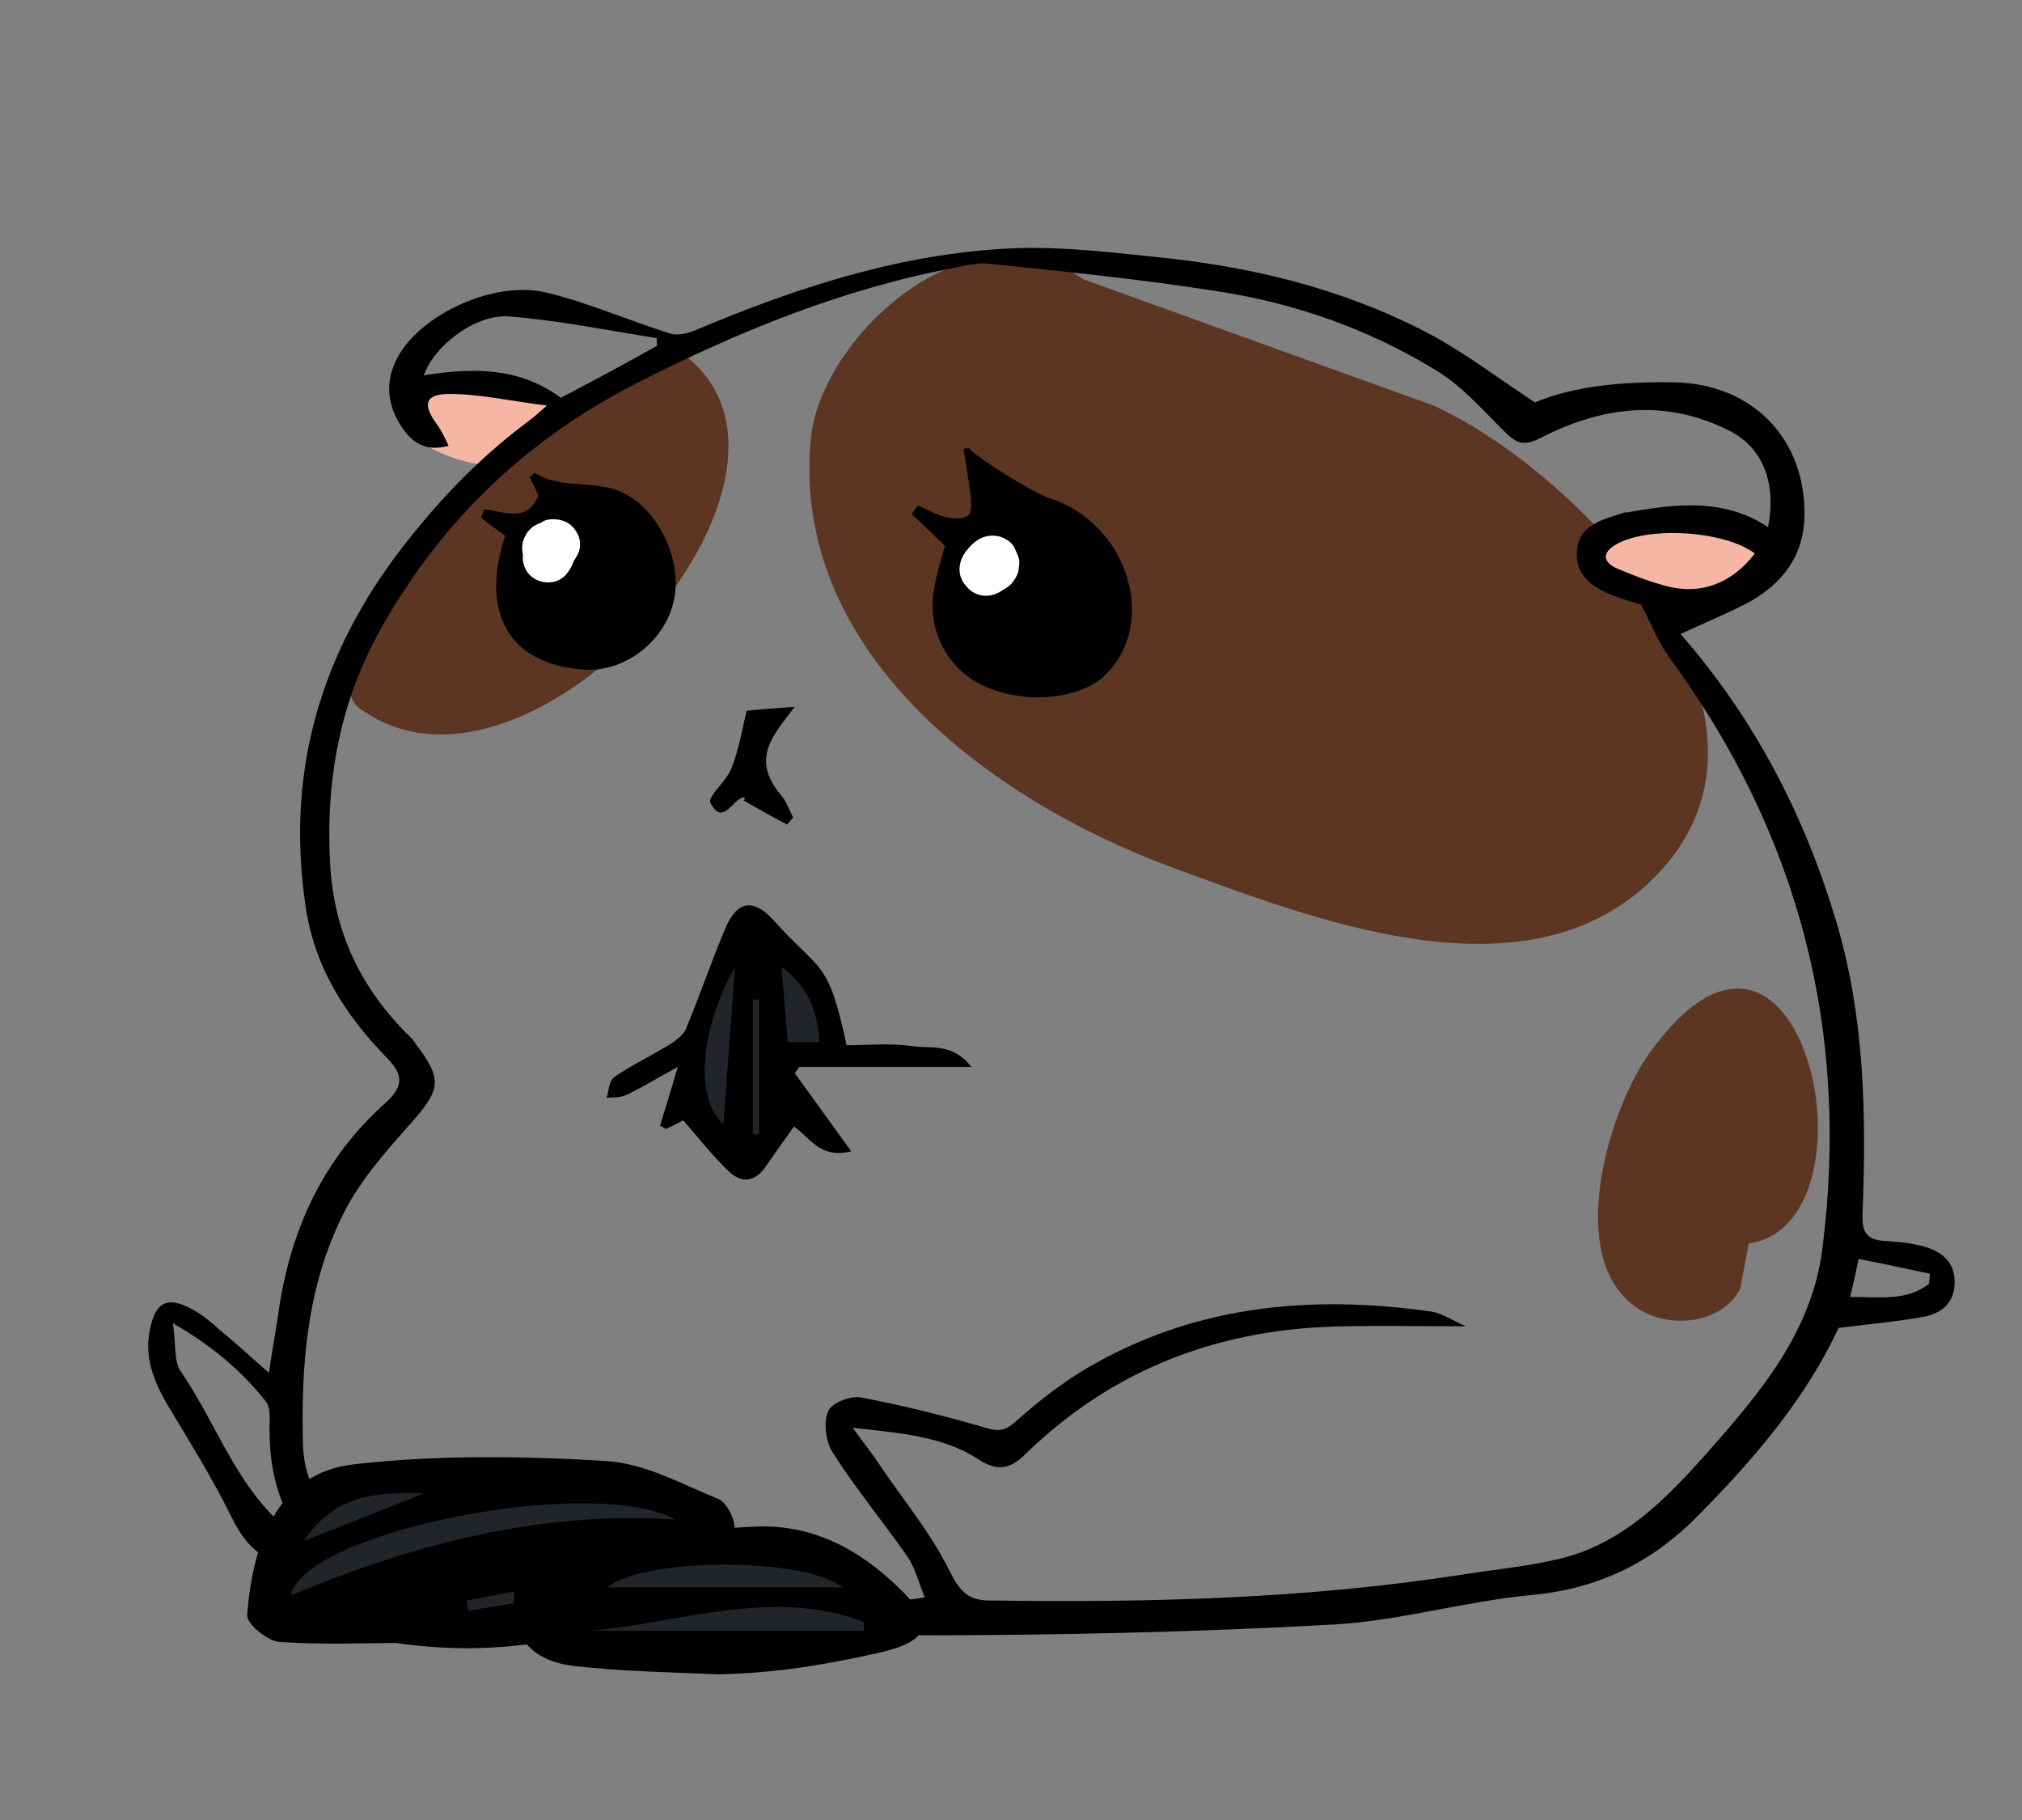 <?xml version="1.0" encoding="UTF-8" standalone="no"?>
<svg
   xmlns:ns="&amp;#38;ns_sfw;"
   xmlns:dc="http://purl.org/dc/elements/1.1/"
   xmlns:cc="http://creativecommons.org/ns#"
   xmlns:rdf="http://www.w3.org/1999/02/22-rdf-syntax-ns#"
   xmlns:svg="http://www.w3.org/2000/svg"
   xmlns="http://www.w3.org/2000/svg"
   xmlns:sodipodi="http://sodipodi.sourceforge.net/DTD/sodipodi-0.dtd"
   xmlns:inkscape="http://www.inkscape.org/namespaces/inkscape"
   version="1.1"
   x="0px"
   y="0px"
   viewBox="0 0 200 180"
   xml:space="preserve"
   id="svg38"
   sodipodi:docname="hm.svg"
   width="200"
   height="180"
   inkscape:version="1.0.1 (3bc2e813f5, 2020-09-07)"><rect x="0" y="0" width="200" height="180" fill="#808080" stroke="none"/><defs
   id="defs42">
		
		
		
		
		
		
		
		
		
		
		
		
		
		
	
	
</defs><sodipodi:namedview
   pagecolor="#ffffff"
   bordercolor="#666666"
   borderopacity="1"
   objecttolerance="10"
   gridtolerance="10"
   guidetolerance="10"
   inkscape:pageopacity="0"
   inkscape:pageshadow="2"
   inkscape:window-width="1366"
   inkscape:window-height="746"
   id="namedview40"
   showgrid="false"
   inkscape:zoom="2.7243713"
   inkscape:cx="96.416996"
   inkscape:cy="100.2023"
   inkscape:window-x="-8"
   inkscape:window-y="-8"
   inkscape:window-maximized="1"
   inkscape:current-layer="svg38"
   inkscape:document-rotation="0" />
<style
   type="text/css"
   id="style2">
	.st0{fill-rule:evenodd;clip-rule:evenodd;fill:#E19260;}
	.st1{fill-rule:evenodd;clip-rule:evenodd;fill:#F5908D;}
	.st2{fill-rule:evenodd;clip-rule:evenodd;}
	.st3{fill-rule:evenodd;clip-rule:evenodd;fill:#FFFFFF;}
</style>
<g
   id="レイヤー_2">
</g>

<g
   id="g995"
   transform="translate(4.016,-4.882)"><path
     style="fill:#212529;fill-opacity:1;stroke:none;stroke-width:1px;stroke-linecap:butt;stroke-linejoin:miter;stroke-opacity:1"
     d="m 69.77,119.871 -5.091,-6.017 0.694,-7.058 3.818,-9.719 5.322,2.314 2.546,3.818 1.273,4.513 0.116,1.967 -4.546,-1.74 -0.892,6.484 z"
     id="path948" /><path
     class="st0"
     d="m 103.173,32.517 c -11.489,-7.965 -25.977,5.811 -26.973,15.614 -2.145,21.139 17.692,35.921 35.844,42.584 13.786,5.055 34.159,13.097 46.72,1.762 17.386,-15.778 -6.051,-40.669 -20.986,-47.486 z"
     id="path7"
     style="fill:#5d3623;fill-opacity:1;stroke-width:0.766"
     sodipodi:nodetypes="cccccc" /><path
     class="st0"
     d="M 52.166,46.026 C 49.302,46.928 24.315,71.204 32.007,75.245 48.704,86.656 79.263,52.114 63.792,40.09 Z"
     id="path9"
     style="fill:#5d3623;fill-opacity:1;stroke-width:0.766"
     sodipodi:nodetypes="cccc" /><path
     class="st0"
     d="m 168.108,132.381 c -1.838,3.447 -7.123,4.059 -10.34,1.762 -7.123,-5.055 -2.527,-19.76 1.379,-25.122 15.165,-21.139 23.283,16.926 9.804,18.841 z"
     id="path11"
     style="fill:#5d3623;fill-opacity:1;stroke-width:0.766" /><path
     class="st1"
     d="m 172.715,56.692 c -4.085,0.8 -18.728,0.86 -20.002,1.779 -0.306,1.302 0.383,2.681 1.762,3.064 0.383,0.077 0.766,0.23 1.225,0.306 1.225,0.766 2.757,1.149 3.906,1.302 0.919,0.153 2.22,0.994 2.986,0.764 1.532,0.077 2.054,-0.337 3.28,-0.873 3.14,-0.919 8.451,-2.666 6.843,-6.343 z"
     id="path13"
     style="fill:#f5b7a3;fill-opacity:1;stroke-width:0.766"
     sodipodi:nodetypes="cccccccc" /><path
     class="st1"
     d="m 50.083,44.991 c -1.455,-0.996 -4.519,-3.14 -6.357,-3.37 -0.996,-0.077 -1.915,0.077 -2.757,0.383 h -0.23 c -1.532,0 -2.987,0.613 -4.442,0.919 -1.532,0.306 -0.631,3.2 0.212,4.502 1.225,1.915 5.235,3.293 7.609,3.447 1.915,0.153 1.965,-1.148 1.753,-2.587 0.689,0.536 0.321,0.963 0,0 2.604,1.762 6.893,-1.532 4.212,-3.293 z"
     id="path15"
     style="fill:#f5b7a3;fill-opacity:1;stroke-width:0.766"
     sodipodi:nodetypes="cccscccccc" /><path
     class="st2"
     d="m 162.211,67.586 c 7.353,8.425 12.254,17.922 15.395,28.415 2.834,9.497 2.987,19.224 2.604,28.951 -0.077,2.068 0.613,2.604 2.451,2.681 1.302,0.077 2.681,0.23 3.906,0.613 1.608,0.536 2.757,1.532 2.757,3.447 0,1.915 -1.149,2.987 -2.834,3.37 -2.757,0.536 -5.591,0.766 -8.655,1.149 -3.14,6.817 -8.195,12.791 -13.71,18.382 -4.595,4.749 -9.957,7.429 -16.697,8.042 -6.51,0.613 -12.944,2.527 -19.454,2.91 -13.786,0.766 -27.649,1.072 -41.435,1.072 -12.254,0 -24.509,-0.46 -36.763,-0.996 -6.97,-0.306 -13.633,-2.145 -19.76,-5.744 -0.613,-0.383 -1.532,-0.536 -2.298,-0.383 -4.442,0.766 -6.97,-0.689 -8.884,-4.672 -1.838,-3.753 -4.059,-7.276 -6.204,-10.876 -1.455,-2.451 -2.451,-4.902 -1.762,-7.812 0.536,-2.451 1.685,-3.064 3.983,-1.838 1.072,0.536 2.068,1.379 2.987,2.221 1.608,1.302 3.14,2.757 4.749,4.136 0.23,-1.685 0.613,-3.753 0.919,-5.821 1.149,-8.195 4.366,-15.318 10.646,-20.909 1.685,-1.532 1.762,-2.681 0.23,-4.289 -4.212,-4.289 -7.353,-9.114 -8.195,-15.318 -1.838,-12.637 1.225,-23.896 8.731,-34.159 3.83,-5.132 8.119,-9.727 13.25,-13.556 0.46,-0.306 0.842,-0.689 1.915,-1.608 -3.676,-0.46 -6.663,-1.149 -9.65,-1.149 -2.374,0 -2.681,0.996 -1.302,2.91 0.46,0.613 0.842,1.379 1.225,2.221 -2.298,0.613 -3.6,-0.306 -4.672,-1.915 -1.455,-2.221 -1.608,-4.519 -0.383,-6.817 2.298,-4.289 9.574,-7.659 14.705,-6.434 4.136,0.996 8.119,2.757 12.254,4.059 0.689,0.23 1.762,0 2.451,-0.306 9.65,-4.059 19.531,-7.353 30.023,-8.042 5.132,-0.383 10.34,0.23 15.471,0.766 9.344,0.919 18.382,3.064 26.807,7.429 3.676,1.915 6.97,4.442 10.799,6.97 3.983,-1.685 8.884,-2.068 13.786,-1.991 7.736,0.153 13.02,5.591 12.867,13.25 -0.077,3.906 -2.145,6.587 -5.361,8.425 -2.145,1.149 -4.442,2.068 -6.893,3.217 z M 80.336,146.091 c 1.072,1.532 1.915,2.527 2.604,3.6 2.374,3.523 5.132,6.817 6.97,10.569 0.996,1.991 1.838,2.91 3.906,2.91 15.778,0.23 31.479,-0.153 47.103,-2.604 3.447,-0.536 6.97,-0.842 10.263,-1.762 5.668,-1.685 9.65,-5.744 13.48,-10.033 5.285,-5.974 10.493,-12.025 11.565,-20.296 2.757,-21.445 -2.221,-40.976 -15.088,-58.515 -1.072,-1.455 -1.762,-3.217 -2.834,-5.285 -0.23,-0.077 -1.072,-0.306 -1.991,-0.613 -2.221,-0.766 -4.442,-1.838 -4.366,-4.519 0.077,-2.757 2.604,-3.293 4.749,-3.983 0.077,0 0.153,0 0.23,0 4.749,-0.842 9.574,-1.455 13.939,1.455 0.842,-4.289 -0.46,-7.889 -3.906,-9.574 -6.28,-3.14 -12.561,-2.374 -18.611,0.766 -1.685,0.842 -2.374,0.536 -3.6,-0.689 -2.221,-2.221 -4.366,-4.672 -7.046,-6.204 -6.587,-3.983 -13.863,-6.51 -21.522,-7.659 -7.353,-1.149 -14.858,-1.915 -22.288,-2.681 -1.149,-0.153 -2.298,0.153 -3.447,0.383 -11.029,2.068 -21.369,6.28 -31.325,11.335 -10.723,5.438 -19.148,13.327 -25.198,23.896 -4.289,7.429 -5.744,15.318 -5.285,23.743 0.383,6.893 3.14,12.484 8.042,17.233 0.153,0.153 0.306,0.383 0.46,0.613 2.604,3.447 2.451,4.442 -0.46,7.736 -2.451,2.757 -5.055,5.668 -6.663,8.884 -3.676,7.199 -4.289,15.165 -4.059,23.13 0.153,3.676 1.915,6.434 4.978,8.425 5.591,3.676 11.871,5.361 18.382,5.668 12.101,0.613 24.126,0.766 36.227,1.072 0.46,0 0.996,-0.077 1.915,-0.23 -0.613,-1.455 -0.919,-2.834 -1.685,-3.983 -2.451,-3.523 -5.132,-6.74 -7.429,-10.34 -0.689,-1.072 -0.919,-2.91 -0.46,-4.059 0.306,-0.842 2.298,-1.608 3.293,-1.379 4.059,0.766 8.042,1.762 12.025,2.91 1.225,0.383 1.991,0.536 3.064,-0.383 1.991,-1.762 4.059,-3.447 6.357,-4.902 10.799,-6.663 22.594,-7.889 34.925,-6.127 1.072,0.153 1.991,0.842 3.447,1.455 -4.366,0 -8.195,-0.077 -11.948,0 -12.178,0.153 -22.824,4.059 -31.632,12.637 -1.608,1.608 -2.91,1.685 -4.749,0.46 -3.447,-2.221 -7.582,-2.527 -12.331,-3.064 z M 60.958,39.094 c 0,-0.23 0,-0.536 0,-0.766 -4.825,-0.766 -9.727,-1.762 -14.552,-2.145 -3.37,-0.306 -7.506,2.91 -8.502,5.821 4.749,-0.766 9.421,-0.842 13.556,2.221 3.217,-1.685 6.357,-3.37 9.497,-5.132 z M 26.033,157.273 c -2.681,-3.6 -3.523,-7.582 -3.37,-11.871 0,-0.613 0,-1.455 -0.383,-1.915 -2.374,-2.987 -5.208,-5.438 -9.191,-7.736 0.306,2.068 0.077,3.753 0.766,4.749 3.906,5.668 5.897,12.791 12.178,16.773 z M 169.563,59.62 c -3.064,-2.298 -10.876,-2.757 -13.939,-0.766 -1.379,0.919 -0.766,1.762 0.23,2.221 1.608,0.689 3.217,1.302 4.902,1.762 3.447,0.919 6.51,-0.23 8.808,-3.217 z m 17.233,72.225 c 0,-0.306 0.077,-0.613 0.077,-0.996 -2.298,-0.46 -4.595,-0.996 -7.046,-1.455 -0.306,1.455 -0.536,2.527 -0.843,3.753 2.834,0 5.591,0.46 7.812,-1.302 z"
     id="path17"
     style="stroke-width:0.766" /><path
     class="st2"
     d="m 74.515,116.297 c -0.996,1.379 -1.915,2.681 -2.757,3.906 -1.072,1.608 -2.451,1.762 -3.753,0.46 -1.532,-1.455 -2.834,-3.14 -4.442,-4.978 -0.306,0.153 -0.996,0.536 -1.685,0.843 -0.23,-0.077 -0.383,-0.23 -0.613,-0.306 0.536,-1.762 1.072,-3.447 1.762,-5.821 -1.991,1.072 -3.447,1.991 -5.055,2.757 -0.613,0.306 -1.379,0.23 -1.991,0.306 0.23,-0.689 0.23,-1.685 0.766,-2.068 1.685,-1.149 3.6,-2.068 5.361,-3.14 0.613,-0.383 1.379,-0.919 1.685,-1.532 1.379,-3.293 2.527,-6.663 3.906,-9.957 1.149,-2.757 2.757,-3.14 4.825,-0.843 4.672,5.208 5.361,3.753 7.199,12.331 2.068,0 4.212,-0.23 6.357,0.077 1.838,0.306 4.136,-0.383 5.974,2.068 -6.051,0 -11.565,0 -17.003,0 -0.153,0.23 -0.306,0.383 -0.46,0.613 1.762,2.451 3.6,4.978 5.591,7.736 -3.14,0.766 -4.059,-1.379 -5.668,-2.451 z m -5.821,-15.778 c -3.447,6.051 -4.059,12.944 -1.149,15.548 0.383,-5.285 0.766,-10.646 1.149,-15.548 z m 5.208,7.429 c 1.149,0 2.068,0 3.14,0 -0.23,-2.987 -0.996,-5.438 -3.753,-7.429 0.23,2.681 0.383,4.978 0.613,7.429 z m -2.834,-4.212 c -0.23,0 -0.383,0 -0.613,0 0,4.442 0,8.884 0,13.327 0.23,0 0.383,0 0.613,0 0,-4.442 0,-8.884 0,-13.327 z"
     id="path23"
     style="stroke-width:0.766" /><path
     class="st2"
     d="m 45.947,57.859 c -0.842,-0.613 -1.608,-1.149 -2.374,-1.762 0.077,-0.306 0.23,-0.536 0.306,-0.842 1.915,0.153 4.212,1.455 5.361,-1.379 -0.23,-0.46 -0.536,-1.149 -0.842,-1.762 0.23,-0.23 0.383,-0.46 0.46,-0.46 2.221,1.379 4.825,0.919 7.276,1.455 4.136,0.842 7.276,6.204 6.587,10.723 -0.689,4.289 -4.825,7.582 -9.038,7.276 C 46.406,70.573 43.419,65.594 45.947,57.859 Z"
     id="path25"
     style="stroke-width:0.766" /><path
     class="st2"
     d="m 69.843,75.168 c 1.455,-0.153 2.834,-0.23 4.749,-0.383 -0.689,0.919 -1.149,1.455 -1.608,2.145 -1.762,2.527 -1.608,4.366 0.306,6.663 0.536,0.613 0.766,1.455 1.149,2.145 -0.23,0.23 -0.383,0.46 -0.613,0.689 -1.455,-0.766 -2.834,-1.532 -4.289,-2.374 0.077,-0.077 0.077,-0.153 0.153,-0.23 -0.077,0 -0.153,-0.077 -0.23,-0.077 -1.072,0.306 -1.991,2.834 -3.217,0.536 -0.306,-0.613 1.608,-2.145 2.068,-3.37 0.766,-1.838 1.072,-3.906 1.532,-5.744 z"
     id="path27"
     style="stroke-width:0.766" /><path
     class="st2"
     d="m 91.824,49.204 c 0.842,0.996 6.357,4.442 8.042,4.978 7.582,2.451 10.723,12.178 5.514,17.386 -2.604,2.604 -8.425,3.064 -12.561,0.919 -3.293,-1.762 -5.132,-5.438 -4.442,-9.344 0.23,-1.455 0.689,-2.91 1.072,-4.289 -1.149,-1.072 -2.221,-2.145 -3.293,-3.14 0.23,-0.306 0.383,-0.536 0.613,-0.842 0.919,0.383 1.762,0.919 2.757,1.149 0.689,0.153 1.685,0.23 2.221,-0.153 0.383,-0.306 0.306,-1.379 0.23,-2.068 -0.153,-1.455 -0.46,-2.987 -0.689,-4.442 0,-0.077 0.23,-0.153 0.536,-0.153 z"
     id="path29"
     style="stroke-width:0.766" /><path
     class="st3"
     d="m 96.343,59.084 c -0.23,-0.536 -0.919,-0.996 -1.532,-1.149 -0.689,-0.153 -1.302,-0.077 -1.915,0.23 -0.536,0.306 -0.919,0.689 -1.225,1.072 -0.077,0.077 -0.077,0.153 -0.153,0.153 0,0.077 -0.077,0.077 -0.077,0.153 -0.46,0.613 -0.689,1.532 -0.46,2.298 0.153,0.536 0.46,0.919 0.842,1.302 0.919,0.842 2.145,0.842 3.14,0.23 0.306,-0.23 0.689,-0.383 0.996,-0.689 0.153,-0.153 0.306,-0.383 0.46,-0.613 0.306,-0.536 0.306,-0.689 0.383,-1.379 0.077,-0.536 -0.23,-1.072 -0.46,-1.608 z"
     id="path31"
     style="stroke-width:0.766" /><path
     class="st3"
     d="m 52.916,60.08 c 0.536,-0.766 0.613,-1.762 0.077,-2.604 -0.306,-0.536 -0.842,-0.996 -1.532,-1.149 -0.613,-0.153 -1.455,-0.153 -1.915,0.23 0,0 0,0 0,0 -0.383,0.153 -0.766,0.306 -1.072,0.613 0,0 -0.077,0.077 -0.077,0.077 -0.153,0.153 -0.306,0.306 -0.383,0.536 0,0 0,0 0,0 -0.383,0.536 -0.46,1.302 -0.306,1.991 -0.077,0.689 0.153,1.455 0.689,1.991 0.919,0.919 2.604,0.996 3.523,0 0.46,-0.536 0.613,-0.842 0.842,-1.455 0.077,-0.077 0.077,-0.077 0.153,-0.23 0,0 0,-0.077 0,0 0,-0.077 0,-0.077 0,0 z"
     id="path33"
     style="stroke-width:0.766" /><g
     id="g958"
     transform="matrix(-1,0,0,1,296.973,-93.855)"><path
       style="fill:#212529;fill-opacity:1;stroke:none;stroke-width:1px;stroke-linecap:butt;stroke-linejoin:miter;stroke-opacity:1"
       d="m 258.602,260.077 15.042,-1.157 -0.463,-8.794 -6.711,-4.628 -27.075,0.231 -8.562,3.934 8.794,8.099 z"
       id="path950" /><path
       class="st2"
       d="m 261.84,261.228 c -9.7,1.4 -17.5,-0.2 -25.1,-2.9 -4.2,-1.5 -7.7,-3.5 -8.4,-8.3 -0.1,-0.9 0.7,-2.6 1.5,-3 3.7,-1.5 7.4,-3.6 11.3,-3.8 8.2,-0.5 16.5,-0.6 24.6,0.3 8.2,0.8 10.3,8.5 10.8,14.9 0.1,0.9 -2,2.6 -3.2,2.7 -4.4,0.3 -8.7,0.1 -11.5,0.1 z m -27.7,-12.2 c 13.3,-0.9 25.9,2.4 38.1,7.5 -1.3,-6.3 -29.8,-12 -38.1,-7.5 z m 24.9,-2.6 c 3.8,1.5 7.5,3 11.9,4.7 -3.2,-4.8 -7.6,-4.8 -11.9,-4.7 z m -17.9,8 c -0.1,0.4 -0.2,0.8 -0.2,1.3 4.6,0.8 9.1,1.6 13.7,2.3 0.1,-0.3 0.1,-0.7 0.2,-1 -4.6,-0.9 -9.2,-1.7 -13.7,-2.6 z"
       id="path19" /></g><g
     id="g974"
     transform="translate(70.554,-13.463)"><path
       style="fill:#212529;fill-opacity:1;stroke:none;stroke-width:1px;stroke-linecap:butt;stroke-linejoin:miter;stroke-opacity:1"
       d="m -18.874,180.925 4.86,-8.794 19.901,-0.231 8.331,7.868 -12.033,3.471 z"
       id="path954" /><path
       class="st2"
       d="m -3.621,183.936 c 5.727,-0.082 11,-1 16.3,-2.2 4.9,-1.2 5.2,-3 1.6,-6.4 -4,-3.9 -8.7,-6.3 -14.3,-6 -6,0.3 -12.1,0.8 -18.1,1.6 -4.2,0.6 -5.8,2.8 -5.6,6.6 0.1,3.1 2.2,5.2 6.1,5.6 4.6,0.5 9.3,0.6 14,0.8 0.013,0.345 0,-0.1 0,0 z m 14.5,-5.2 v 0.9 h -27.1 c 9,-0.8 18,-4.3 27.1,-0.9 z m -2.1,-3.4 H -14.521 c 3.8,-3 19.5,-3 23.3,0 z"
       id="path21"
       sodipodi:nodetypes="cccccccccccccccc" /></g></g></svg>
